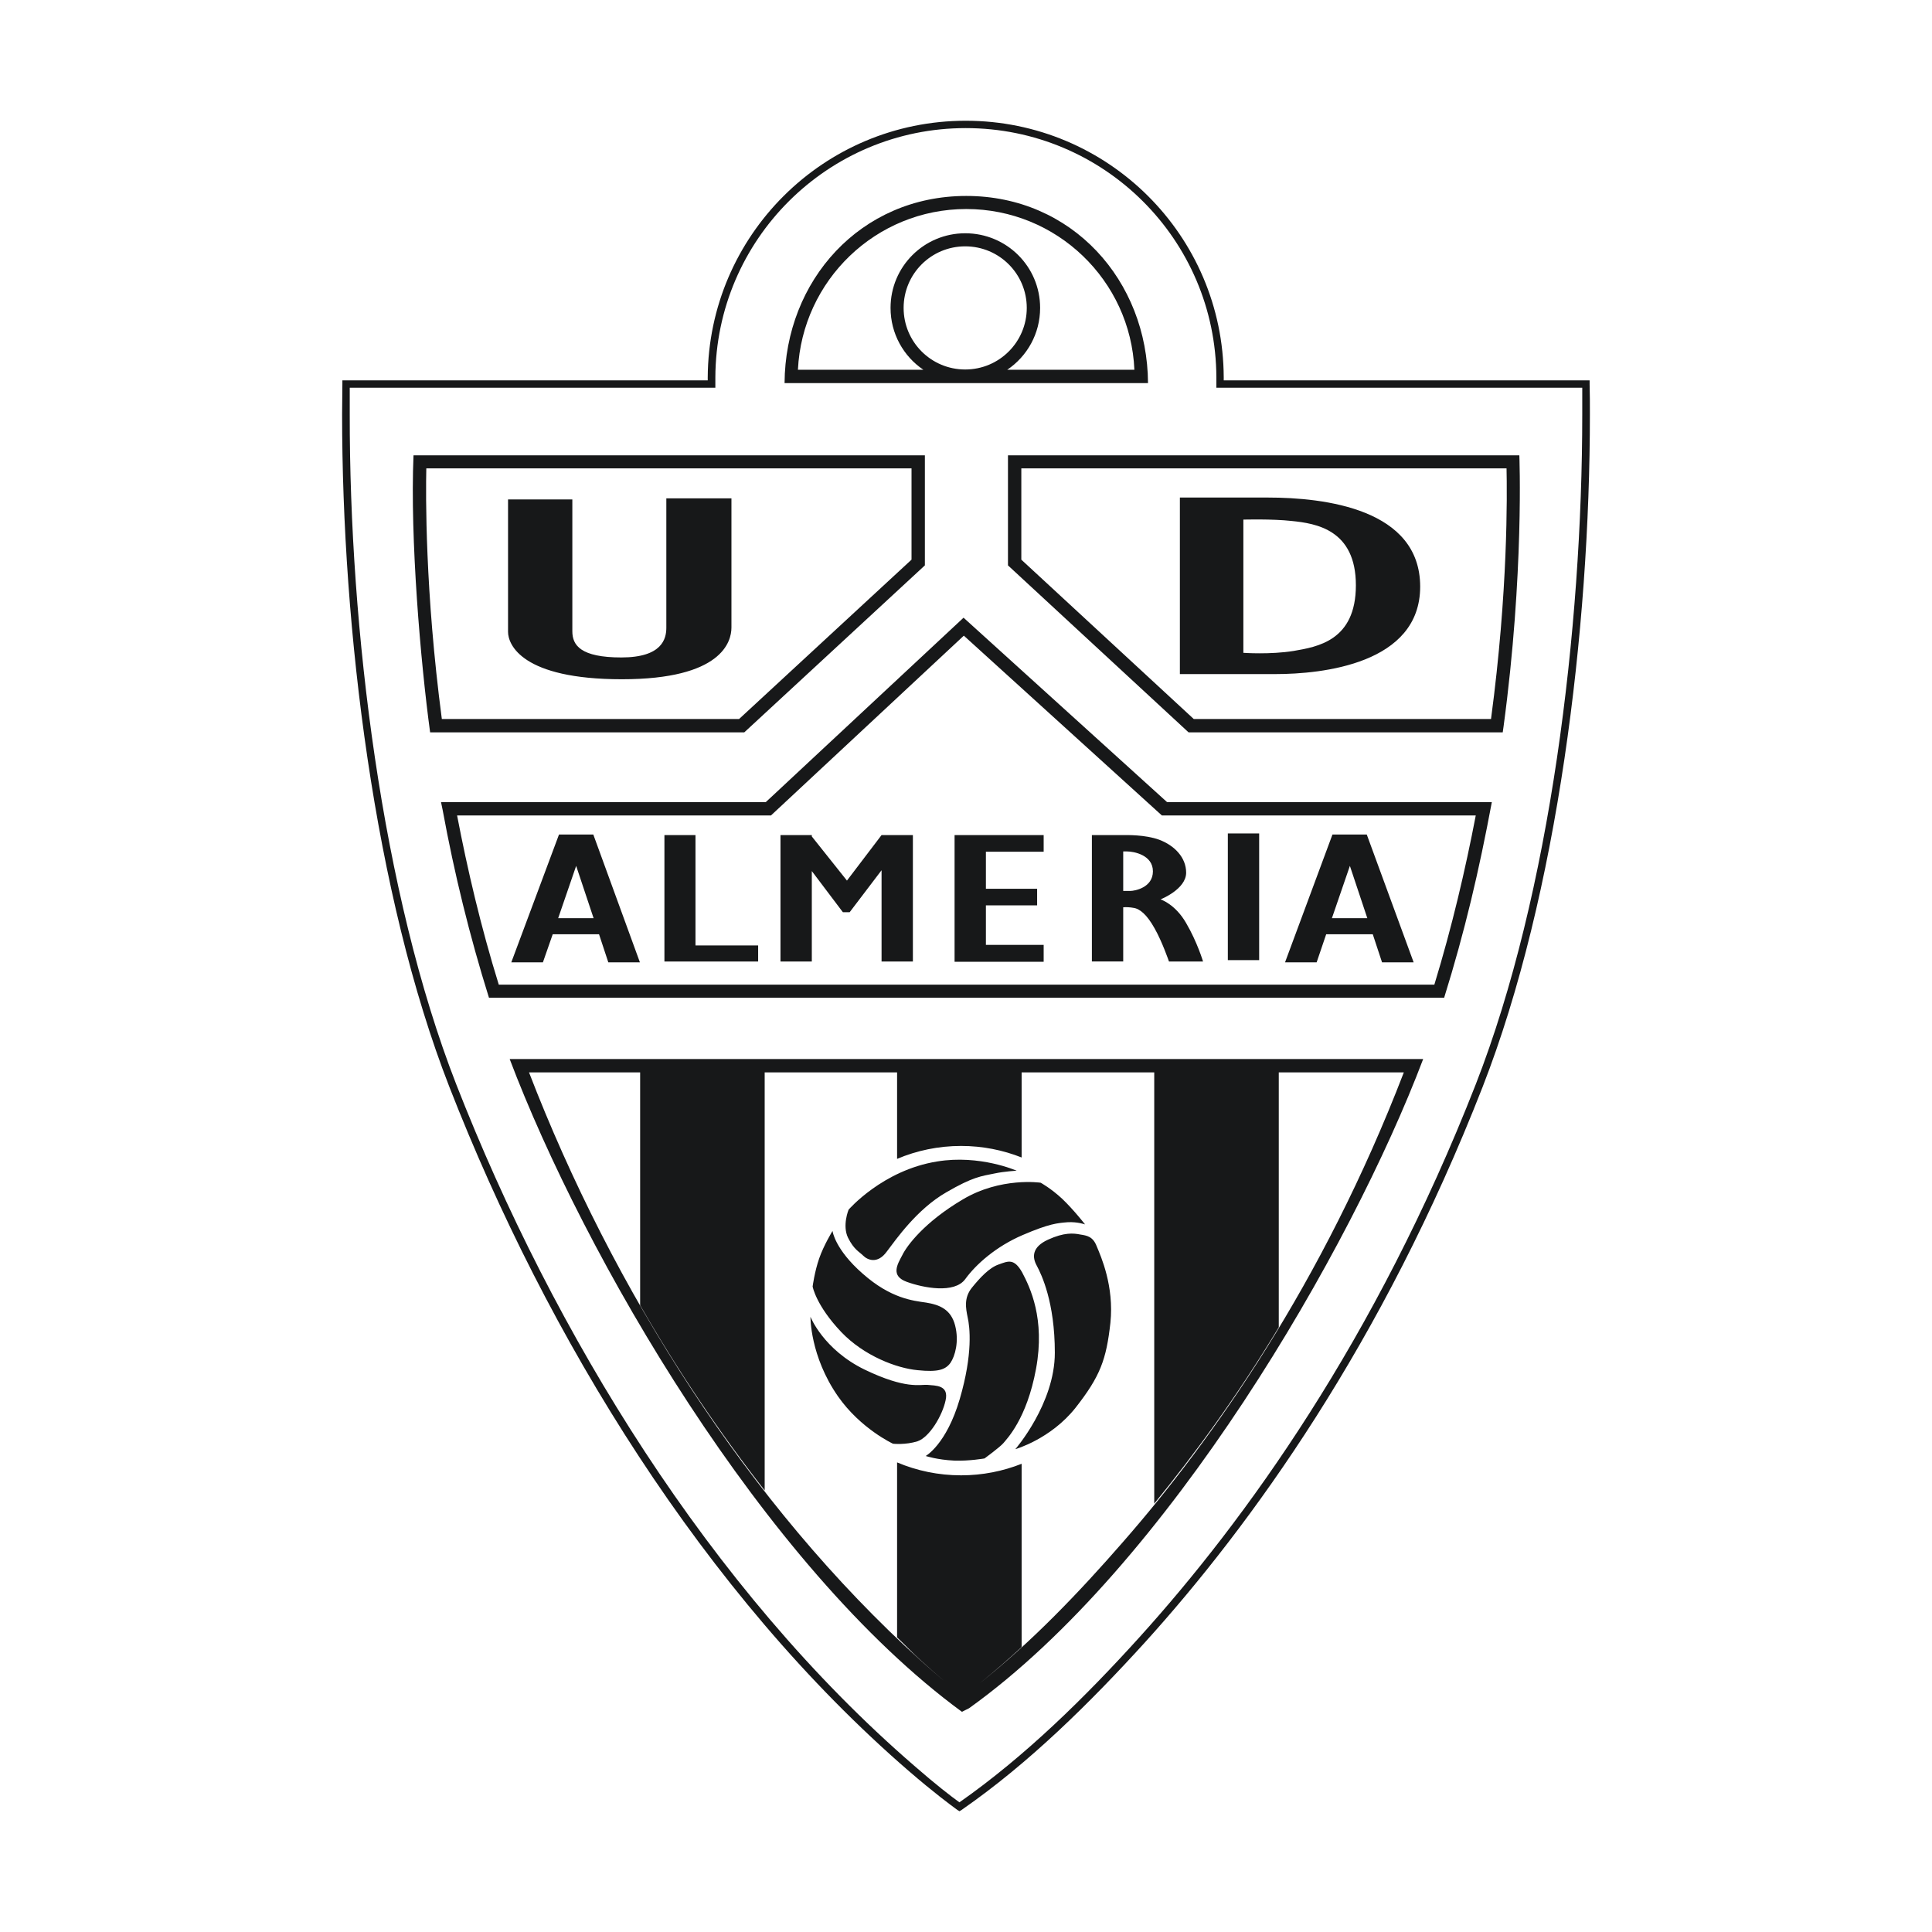 <?xml version="1.0" encoding="UTF-8"?>
<svg data-name="图层_1" xmlns="http://www.w3.org/2000/svg" version="1.1" viewBox="0 0 800 800">
  <!-- Created by @FCLOGO 2025-3-2 GMT+8 19:43:16 . https://fclogo.top/ -->
<!-- FOR PERSONAL USE ONLY NOT FOR COMMERCIAL USE -->
  <path d="M658.227,158.978v-1.467h-151.507v-1.242c-.231-58.775-47.945-106.269-106.833-106.269-58.775,0-106.495,47.494-106.833,106.269v1.242h-151.281v1.467c0,4.174-.116,8.348-.116,12.635,0,88.67,13.312,198.775,44.448,278.533,40.274,103.223,105.254,209.831,190.427,283.384l1.017-1.129.678-.828-.67.828-1.017,1.129c9.927,8.574,16.922,13.763,19.855,15.906l.901.563.901-.563c27.865-19.291,53.247-44.448,75.923-69.379,43.884-48.509,98.259-123.642,139.774-229.911,31.136-79.758,44.448-189.75,44.448-278.533,0-4.287,0-8.461-.116-12.635ZM611.07,449.016c-41.402,105.818-95.552,180.612-139.323,229.009-22.206,24.549-47.18,49.188-74.469,68.281-3.304-2.363-9.773-7.334-18.715-15.145l.002-.002c-84.609-73.102-149.476-179.371-189.637-282.143-30.91-79.194-44.222-189.073-44.109-277.405v-11.058h151.393v-4.287c.231-57.083,46.592-103.223,103.674-103.223,57.196,0,103.562,46.14,103.787,103.223v4.287h151.506v11.058c0,88.445-13.199,198.324-44.109,277.405ZM398.315,708.824l2.933-1.467v.001c82.466-59.001,158.275-190.201,188.058-268.831H211.046c30.572,80.773,104.802,209.831,187.268,270.298ZM316.638,617.163v-173.11h54.827v35.813c8.146-3.447,17.103-5.353,26.511-5.353,8.855,0,17.302,1.707,25.058,4.779v-35.239h54.911v178.567c16.699-20.482,34.204-44.28,51.569-73.018v-105.55h51.781c-33.618,87.43-79.081,151.958-116.422,194.601-17.826,20.474-37.601,41.187-59.124,58.31,5.891-4.743,11.639-9.779,17.284-14.948v-75.892c-7.756,3.071-16.203,4.778-25.058,4.778-9.408,0-18.365-1.907-26.511-5.352v72.446c3.296,3.143,6.45,6.482,9.815,9.518,3.939,3.581,7.31,6.527,10.105,8.901-2.797-2.358-6.168-5.275-10.104-8.802-71.749-64.867-127.816-154.214-162.224-243.562h46.013v96.412c15.332,26.72,32.662,52.44,51.569,76.698ZM351.385,500.91l-.006-.002s14.101-16.358,36.664-19.968c17.712-2.933,32.941,3.836,32.941,3.836,0,0-4.851.228-9.138,1.129-5.528,1.129-8.912,1.354-19.968,7.784-12.184,6.995-20.758,19.404-24.706,24.593-3.836,5.302-8.009,3.385-9.702,1.692-1.692-1.692-3.837-2.482-6.317-7.445-2.475-5.077.231-11.62.231-11.62ZM348.339,551.563c-10.492-11.056-11.845-18.839-11.845-18.839,0,0,.788-6.092,2.706-11.62,1.918-5.528,5.528-11.394,5.528-11.394h.002s.901,7.558,12.522,17.712c11.62,10.266,20.758,11.168,26.285,11.958,5.528.901,10.266,2.819,11.958,9.476,1.692,6.543,0,12.635-1.918,15.455-2.03,2.819-5.077,3.949-13.65,3.046-8.574-.791-22.111-5.866-31.587-15.794ZM346.985,578.186c-11.614-16.688-11.394-32.923-11.394-32.94,0,0,5.302,13.537,22.45,21.885,17.147,8.236,22.788,6.092,26.059,6.317,3.272.338,8.912,0,7.446,6.43-1.355,6.317-6.656,15.23-11.62,16.922-4.964,1.58-10.153,1.014-10.153,1.014,0,0-13.425-6.205-22.788-19.629ZM383.31,602.891l.001 0-.001.001v-.001ZM428.999,566.793c-3.836,20.87-12.184,29.106-13.537,30.798-1.467,1.692-7.784,6.317-7.784,6.317,0,0-6.317,1.129-12.522.901-7.102-.338-11.838-1.915-11.844-1.917.013-.007,8.576-4.752,14.1-23.577,5.528-18.84,4.174-29.895,3.272-33.844-.788-3.836-1.58-8.009,1.692-12.184,3.384-4.174,7.22-8.348,11.168-9.702,3.836-1.355,6.317-2.706,9.702,3.272,3.272,6.205,9.589,19.178,5.754,39.935ZM447.275,511.177c2.821.451,5.302.791,6.881,4.964,1.692,4.061,7.22,16.358,5.641,31.587-1.692,15.23-4.174,22.111-14.44,35.197-10.266,12.973-24.931,17.147-24.931,17.147l-0-.001s16.358-18.84,16.358-39.935c0-20.983-5.528-32.377-7.446-35.987-2.03-3.61-2.03-7.784,4.625-10.83,6.656-3.046,10.492-2.706,13.312-2.143ZM398.54,496.736c15.794-9.475,32.377-6.994,32.377-6.994l-0-.003s4.174,2.256,8.912,6.656c4.738,4.512,9.476,10.604,9.476,10.604,0,0-3.159-1.132-7.22-.901-4.174.338-7.558.564-18.614,5.302-11.056,4.738-19.404,12.184-23.803,18.276-4.513,6.093-17.26,3.61-24.142,1.129-6.881-2.482-3.948-7.22-1.918-11.056,1.918-3.949,9.138-13.65,24.931-23.014ZM382.972,234.11v-45.576h-211.748c-1.467,34.52,2.933,85.737,6.881,114.73h130.073l74.794-69.154ZM182.956,297.736c-6.994-53.022-6.662-93.296-6.431-103.787h200.918v37.792l-71.41,65.995h-123.078ZM275.913,206.358h26.962v53.473c0,5.866-3.949,21.434-45.35,21.434s-47.155-14.327-47.155-19.63v-54.827h26.624v54.601c0,5.753,3.384,10.83,20.306,10.83s18.614-7.784,18.614-12.297v-53.586ZM417.38,188.534v45.576l74.794,69.154,130.073-.001.338-2.368c8.573-63.626,6.543-112.361,6.543-112.361h-211.748ZM617.396,297.736h-123.078l-71.41-65.995v-37.792h200.918c.226,10.491.677,50.765-6.43,103.787ZM524.889,206.02h-36.325v73.102h39.597c19.178,0,59.903-4.174,59.903-36.213,0-32.151-39.371-36.889-63.175-36.889ZM535.72,269.534c-9.702,1.577-20.87.788-20.87.788v-55.163h-0l0-.002v.002c.002,0,11.959-.338,19.968.563,10.153,1.016,26.624,3.61,26.624,26.624s-16.019,25.495-25.721,27.188ZM398.993,255.77l-81.902,76.374h-134.472l.676,3.272h.001c4.851,26.398,11.168,52.119,19.178,77.727h395.519c8.574-27.526,14.44-52.57,19.742-80.999h-134.472l-84.271-76.374ZM593.931,407.728H206.534c-7.446-24.029-12.973-47.719-17.26-70.056h129.96l79.871-74.456,82.015,74.456h129.96c-4.287,22.337-9.815,46.027-17.147,70.056ZM521.393,397.575h-12.973v-52.458h12.973v52.458ZM231.465,345.568l-19.742,52.909h13.086l4.061-11.619h19.178l3.836,11.619h13.086l-19.291-52.909h-14.214ZM231.127,380.202l7.446-21.66,7.22,21.66h-14.665ZM287.984,391.483h25.947v6.656h-38.807v-52.345h12.861v45.689ZM395.269,345.794h36.89v6.882h-23.916v15.342h21.209v6.882h-21.209v16.358h23.916v6.995h-36.89v-52.458ZM465.099,345.794h-12.973v52.339h12.973v-22.45c1.355-.107,2.932,0,4.174.231,2.707.338,5.641,2.82,8.799,8.461,3.157,5.528,5.979,13.763,5.979,13.763h14.102s-2.369-8.009-6.995-15.906c-4.512-7.897-10.604-9.815-10.604-9.815,0,0,10.604-4.174,10.604-11.056,0-6.317-4.851-11.282-11.168-13.65-5.866-2.149-13.65-1.917-14.891-1.917ZM468.032,368.92h-2.933v-16.358h1.579c2.82,0,10.717,1.467,10.717,8.235s-7.559,8.123-9.364,8.123ZM549.144,386.858h19.291l3.836,11.619h13.086l-19.404-52.909h-14.214l-19.63,52.909h13.086l3.949-11.619ZM558.959,358.542l7.22,21.66h-14.665l7.445-21.66ZM365.035,345.794h12.973v52.345h-12.973v-37.792l-13.199,17.373h-2.822l-12.86-17.034v37.453h-12.973v-52.345h12.973v.563l14.553,18.276,14.327-18.84v.116l.001-.115ZM400.119,81.137c-43.884,0-75.015,35.084-75.246,77.502h150.492c-.226-42.417-31.362-77.502-75.246-77.502ZM399.668,152.998c-14.102,0-25.496-11.394-25.496-25.495s11.394-25.496,25.496-25.496,25.495,11.394,25.495,25.496-11.394,25.495-25.495,25.495ZM430.691,127.502c0-17.147-13.876-30.911-31.023-30.911-17.035,0-30.911,13.763-30.911,30.911,0,10.691,5.396,20.064,13.587,25.608h-51.943c1.805-37.002,32.264-66.559,69.718-66.559s68.025,29.557,69.605,66.559h-52.647c8.218-5.544,13.614-14.917,13.614-25.608Z" style="fill: #171819;"/>
</svg>